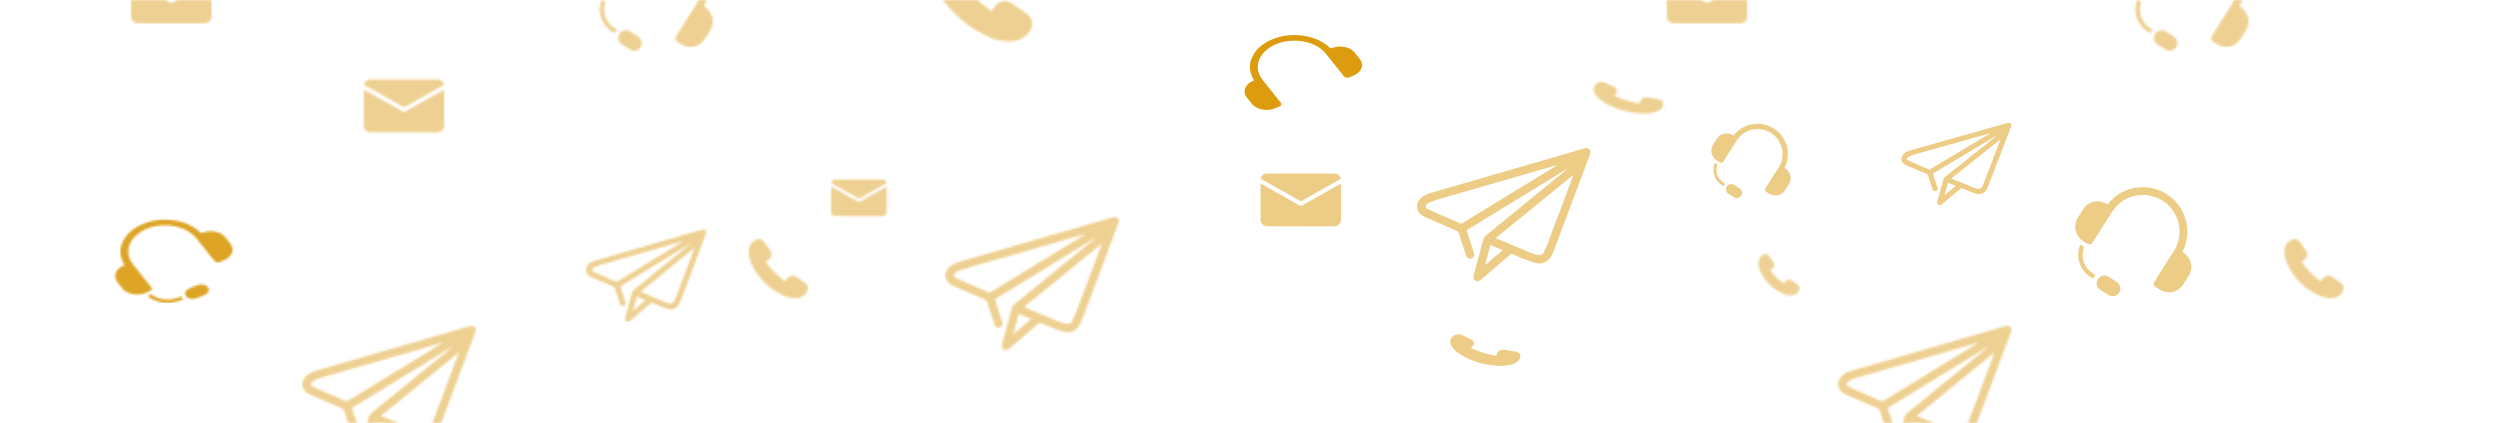 <svg width="1182" height="200" viewBox="0 0 1182 200" fill="none" xmlns="http://www.w3.org/2000/svg">
<mask id="mask0_907_1951" style="mask-type:alpha" maskUnits="userSpaceOnUse" x="0" y="0" width="1182" height="200">
<rect width="1182" height="200" rx="20" fill="#D9D9D9"/>
</mask>
<g mask="url(#mask0_907_1951)">
<path d="M943.804 64.189L913.849 82.073L915.268 86.368C915.532 87.163 915.806 87.957 916.057 88.759C916.282 89.477 915.956 90.139 915.3 90.348C914.645 90.557 913.959 90.237 913.716 89.523C912.977 87.353 912.253 85.178 911.544 82.999C911.493 82.814 911.396 82.644 911.263 82.503C911.13 82.362 910.964 82.255 910.779 82.189C907.626 80.868 904.482 79.523 901.339 78.183C900.047 77.631 899.129 76.753 899.011 75.321C898.898 73.961 899.639 72.984 900.711 72.217C901.731 71.486 902.934 71.171 904.126 70.838C919.167 66.586 934.209 62.334 949.25 58.079C949.792 57.93 950.279 57.972 950.673 58.378C951.066 58.785 951.068 59.275 950.872 59.785C947.347 68.942 943.825 78.098 940.307 87.254C940.039 87.951 939.743 88.64 939.408 89.306C938.432 91.249 936.722 92.119 934.548 91.642C933.405 91.391 932.308 90.938 931.208 90.527C930.034 90.088 928.876 89.607 927.725 89.112C927.589 89.034 927.431 89.005 927.276 89.028C927.121 89.05 926.979 89.124 926.873 89.237C923.964 91.678 921.036 94.109 918.124 96.551C917.665 96.932 917.191 97.136 916.608 96.898C915.97 96.638 915.737 96.048 915.956 95.254C916.65 92.742 917.346 90.231 918.044 87.719C918.337 86.659 918.586 85.588 918.923 84.545C919.059 84.183 919.294 83.864 919.603 83.623C924.226 79.926 928.857 76.235 933.496 72.549L943.666 64.456C943.74 64.398 943.805 64.331 943.874 64.268L943.804 64.189ZM945.885 65.824C938.051 72.058 930.329 78.199 922.586 84.355C922.649 84.394 922.713 84.43 922.78 84.463C926.503 85.986 930.221 87.523 933.958 89.01C934.503 89.228 935.148 89.23 935.751 89.284C936.332 89.336 936.733 89.034 936.976 88.537C937.342 87.759 937.742 86.993 938.048 86.195C940.118 80.859 942.177 75.52 944.223 70.175C944.762 68.774 945.294 67.366 945.885 65.824ZM940.745 63.181L940.72 63.059C940.484 63.114 940.245 63.16 940.013 63.226C928.395 66.502 916.78 69.784 905.167 73.072C904.2 73.34 903.259 73.69 902.354 74.118C901.98 74.297 901.523 74.811 901.549 75.139C901.575 75.466 902.117 75.844 902.516 76.019C905.579 77.356 908.661 78.643 911.73 79.966C911.894 80.049 912.079 80.085 912.264 80.07C912.449 80.055 912.625 79.99 912.774 79.882C920.077 75.506 927.384 71.139 934.696 66.782L940.745 63.181ZM920.992 86.385L919.415 92.113L919.534 92.177L924.682 87.885L920.992 86.385Z" fill="#DD9C0E" fill-opacity="0.5"/>
<path d="M740.65 79.996L693.415 108.883L695.653 115.821C696.068 117.105 696.501 118.386 696.897 119.683C697.252 120.841 696.737 121.911 695.704 122.249C694.67 122.587 693.589 122.07 693.205 120.916C692.039 117.411 690.898 113.899 689.781 110.38C689.699 110.081 689.547 109.806 689.337 109.578C689.127 109.35 688.865 109.177 688.574 109.071C683.602 106.937 678.645 104.765 673.688 102.6C671.65 101.709 670.204 100.29 670.018 97.977C669.839 95.78 671.008 94.202 672.698 92.963C674.306 91.783 676.204 91.274 678.083 90.735C701.801 83.869 725.52 77 749.239 70.128C750.094 69.887 750.861 69.954 751.482 70.611C752.103 71.267 752.105 72.059 751.796 72.882C746.238 87.673 740.684 102.463 735.136 117.252C734.713 118.377 734.247 119.49 733.718 120.566C732.18 123.704 729.483 125.109 726.055 124.339C724.253 123.934 722.522 123.202 720.788 122.538C718.936 121.829 717.111 121.051 715.295 120.252C715.082 120.127 714.833 120.079 714.588 120.116C714.344 120.153 714.12 120.273 713.953 120.455C709.365 124.397 704.749 128.324 700.156 132.269C699.432 132.884 698.686 133.213 697.766 132.829C696.759 132.409 696.392 131.455 696.737 130.173C697.832 126.117 698.93 122.06 700.031 118.003C700.492 116.291 700.885 114.56 701.417 112.876C701.631 112.29 702.002 111.775 702.489 111.386C709.779 105.416 717.081 99.454 724.396 93.499L740.433 80.428C740.549 80.334 740.653 80.225 740.761 80.124L740.65 79.996ZM743.932 82.637C731.579 92.707 719.402 102.626 707.192 112.569C707.291 112.633 707.393 112.691 707.499 112.743C713.369 115.203 719.231 117.686 725.125 120.088C725.985 120.441 727.001 120.443 727.952 120.53C728.867 120.614 729.5 120.127 729.884 119.323C730.461 118.068 731.091 116.83 731.574 115.54C734.839 106.923 738.085 98.298 741.312 89.666C742.162 87.402 743 85.128 743.932 82.637ZM735.826 78.369L735.788 78.171C735.416 78.26 735.039 78.335 734.672 78.442C716.352 83.733 698.036 89.034 679.724 94.344C678.2 94.777 676.716 95.343 675.289 96.034C674.7 96.323 673.978 97.154 674.019 97.683C674.06 98.211 674.915 98.822 675.545 99.104C680.374 101.265 685.234 103.343 690.073 105.479C690.333 105.613 690.625 105.672 690.916 105.648C691.207 105.624 691.486 105.519 691.72 105.344C703.236 98.276 714.759 91.223 726.289 84.184L735.826 78.369ZM704.679 115.847L702.192 125.099L702.38 125.203L710.498 118.271L704.679 115.847Z" fill="#DD9C0E" fill-opacity="0.5"/>
<path d="M985.509 97.987C985.673 97.833 985.841 97.682 986.002 97.526C987.284 96.234 988.975 95.42 990.796 95.219C992.616 95.018 994.457 95.442 996.015 96.42C996.145 96.502 996.282 96.574 996.453 96.672C1000.52 91.557 1005.83 88.758 1012.42 88.505C1017.21 88.323 1021.56 89.728 1025.46 92.524C1028.17 94.459 1030.37 97.021 1031.87 99.984C1033.38 102.934 1034.17 106.192 1034.18 109.49C1034.18 112.788 1033.4 116.033 1031.9 118.958C1032.71 119.7 1033.52 120.316 1034.17 121.077C1035.26 122.367 1035.91 123.967 1036.03 125.643C1036.15 127.319 1035.72 128.983 1034.82 130.392C1033.98 131.723 1033.14 133.055 1032.29 134.388C1029.84 138.264 1025.02 139.338 1021.08 136.893C1020.51 136.534 1019.94 136.175 1019.38 135.816C1018.24 135.082 1018.02 134.12 1018.73 132.992C1021.75 128.226 1024.76 123.46 1027.78 118.693C1031.62 112.609 1031.36 105.122 1027.12 99.259C1020.99 90.796 1008.39 89.725 1001.09 97.084C1000.14 98.042 999.295 99.095 998.567 100.226C995.53 104.934 992.558 109.685 989.561 114.418C988.837 115.56 988.13 115.855 986.915 115.252C984.535 114.083 982.539 112.483 981.611 109.873C980.93 108.021 980.972 105.989 981.727 104.18C981.758 104.076 981.78 103.97 981.793 103.862L985.509 97.987Z" fill="#DD9C0E" fill-opacity="0.5"/>
<path d="M994.907 138.212C994.21 137.771 993.49 137.36 992.814 136.888C992.052 136.336 991.528 135.516 991.351 134.597C991.174 133.678 991.357 132.73 991.863 131.948C992.902 130.346 995.113 129.79 996.767 130.772C998.17 131.606 999.549 132.482 1000.9 133.391C1002.5 134.46 1002.96 136.689 1001.96 138.322C1001.48 139.116 1000.7 139.691 999.795 139.929C998.89 140.166 997.924 140.048 997.097 139.598C996.349 139.17 995.637 138.674 994.907 138.212Z" fill="#DD9C0E" fill-opacity="0.5"/>
<path d="M985.261 116.73C983.618 122.538 985.483 126.946 990.712 130.053C990.507 130.339 990.311 130.591 990.143 130.857C989.974 131.123 989.824 131.418 989.666 131.696C983.889 129.037 980.865 121.79 983.557 115.651L985.261 116.73Z" fill="#DD9C0E" fill-opacity="0.5"/>
<path d="M812.124 65.002C812.235 64.897 812.35 64.794 812.46 64.687C813.335 63.806 814.489 63.251 815.731 63.114C816.973 62.976 818.229 63.265 819.292 63.933C819.381 63.989 819.474 64.038 819.591 64.105C822.369 60.615 825.992 58.705 830.485 58.532C833.751 58.408 836.721 59.367 839.382 61.275C841.231 62.595 842.733 64.343 843.756 66.365C844.788 68.377 845.329 70.6 845.332 72.851C845.336 75.102 844.803 77.316 843.777 79.311C844.327 79.818 844.885 80.237 845.326 80.757C846.071 81.637 846.516 82.729 846.596 83.873C846.676 85.016 846.387 86.151 845.77 87.113C845.195 88.021 844.62 88.93 844.044 89.84C842.371 92.484 839.083 93.217 836.393 91.549C836.006 91.304 835.619 91.059 835.231 90.814C834.454 90.313 834.304 89.656 834.791 88.887C836.849 85.635 838.907 82.383 840.965 79.13C843.586 74.979 843.41 69.871 840.514 65.87C836.336 60.096 827.737 59.364 822.752 64.386C822.106 65.04 821.53 65.758 821.033 66.53C818.961 69.742 816.933 72.984 814.888 76.213C814.395 76.993 813.912 77.194 813.083 76.783C811.459 75.984 810.097 74.893 809.464 73.112C809 71.849 809.028 70.462 809.543 69.228C809.564 69.157 809.579 69.084 809.589 69.011L812.124 65.002Z" fill="#DD9C0E" fill-opacity="0.5"/>
<path d="M818.537 92.449C818.061 92.148 817.569 91.868 817.108 91.545C816.588 91.168 816.231 90.609 816.11 89.982C815.989 89.355 816.114 88.708 816.459 88.175C817.169 87.082 818.677 86.702 819.805 87.372C820.763 87.941 821.704 88.539 822.629 89.159C823.72 89.888 824.03 91.409 823.351 92.524C823.019 93.066 822.49 93.458 821.872 93.62C821.254 93.782 820.595 93.701 820.03 93.394C819.52 93.102 819.035 92.764 818.537 92.449Z" fill="#DD9C0E" fill-opacity="0.5"/>
<path d="M811.955 77.791C810.834 81.754 812.107 84.762 815.674 86.882C815.534 87.077 815.401 87.249 815.286 87.43C815.171 87.612 815.069 87.813 814.961 88.003C811.019 86.188 808.955 81.244 810.792 77.055L811.955 77.791Z" fill="#DD9C0E" fill-opacity="0.5"/>
<path d="M633.999 104.451C633.989 104.46 633.974 104.467 633.972 104.477C633.649 105.998 632.41 107.011 630.478 107.002C620.065 106.968 609.652 106.986 599.238 106.985C597.696 106.985 596.533 106.174 596.132 104.81C596.054 104.56 596.012 104.3 596.007 104.038C596 98.357 595.998 92.676 596.002 86.994C596.002 86.944 596.007 86.893 596.014 86.785C596.161 86.862 596.286 86.925 596.407 86.994C602.36 90.352 608.311 93.712 614.259 97.075C614.781 97.371 615.226 97.37 615.747 97.075C621.706 93.695 627.669 90.329 633.636 86.974C633.753 86.908 633.879 86.859 634.002 86.802L633.999 104.451Z" fill="#DD9C0E" fill-opacity="0.5"/>
<path d="M615.022 82.002C620.304 82.002 625.586 82.002 630.868 82.002C632.287 82.002 633.428 82.814 633.86 84.091C633.96 84.377 633.919 84.525 633.64 84.681C627.52 88.12 621.404 91.566 615.292 95.021C615.207 95.079 615.107 95.11 615.005 95.11C614.902 95.11 614.802 95.079 614.717 95.021C608.592 91.56 602.463 88.106 596.331 84.657C596.076 84.514 596.054 84.381 596.137 84.125C596.337 83.501 596.73 82.957 597.258 82.576C597.786 82.194 598.421 81.994 599.07 82.005C602.137 81.999 605.205 81.999 608.273 82.005L615.022 82.002Z" fill="#DD9C0E" fill-opacity="0.5"/>
<path d="M695.423 164.537C699.096 166.254 703.148 167.509 707.405 168.246L707.755 167.184C707.831 166.874 707.997 166.579 708.241 166.319C708.486 166.058 708.804 165.838 709.175 165.672C709.545 165.506 709.96 165.398 710.393 165.355C710.825 165.312 711.265 165.335 711.684 165.423C713.133 165.662 714.57 165.94 716.029 166.148C717.955 166.423 719.155 167.501 718.711 169.14C718.534 169.783 718.147 170.385 717.581 170.897C717.015 171.41 716.288 171.817 715.459 172.086C713.284 172.838 710.861 173.138 708.463 172.951C701.487 172.622 694.885 170.559 689.782 167.116C688.361 166.198 687.217 165.078 686.423 163.828C685.651 162.574 685.343 161.291 686.129 159.979C686.498 159.304 687.161 158.732 688.018 158.351C688.477 158.137 689.012 158.024 689.559 158.023C690.106 158.023 690.641 158.136 691.102 158.349C692.631 159.027 694.141 159.739 695.628 160.481C696.254 160.808 696.684 161.294 696.831 161.841C696.978 162.388 696.831 162.954 696.421 163.426C696.087 163.811 695.756 164.16 695.423 164.537Z" fill="#DD9C0E" fill-opacity="0.5"/>
<path d="M588.987 45.444C588.926 45.288 588.871 45.131 588.807 44.976C588.26 43.727 588.324 42.377 588.991 41.15C589.657 39.923 590.885 38.891 592.472 38.225C592.605 38.17 592.732 38.107 592.898 38.03C590.264 33.726 590.25 29.407 593.08 25.125C595.138 22.014 598.398 19.709 602.677 18.158C605.645 17.078 608.93 16.531 612.245 16.566C615.554 16.588 618.801 17.172 621.719 18.271C624.638 19.37 627.145 20.952 629.033 22.888C630.063 22.622 630.986 22.306 631.959 22.149C633.606 21.884 635.323 22.003 636.859 22.488C638.395 22.974 639.669 23.8 640.495 24.847C641.282 25.829 642.069 26.812 642.856 27.795C645.145 30.653 643.86 34.083 639.872 35.779C639.292 36.02 638.711 36.262 638.13 36.504C636.953 36.984 636 36.803 635.335 35.972C632.519 32.456 629.704 28.941 626.888 25.425C623.291 20.944 616.553 18.606 609.401 19.352C599.081 20.426 592.291 28.099 595.41 35.216C595.818 36.139 596.357 37.029 597.02 37.871C599.774 41.38 602.596 44.862 605.391 48.354C606.066 49.196 605.998 49.746 604.902 50.318C602.764 51.445 600.425 52.182 597.688 51.901C595.735 51.716 593.958 51.011 592.708 49.925C592.631 49.87 592.547 49.82 592.458 49.776L588.987 45.444Z" fill="#DD9C0E"/>
<mask id="mask1_907_1951" style="mask-type:alpha" maskUnits="userSpaceOnUse" x="54" y="-66" width="1055" height="344">
<path d="M939.713 164.005L892.477 192.892L894.716 199.829C895.131 201.113 895.563 202.395 895.959 203.692C896.314 204.85 895.8 205.92 894.766 206.257C893.733 206.595 892.651 206.079 892.267 204.925C891.102 201.42 889.961 197.908 888.843 194.388C888.762 194.089 888.61 193.815 888.4 193.587C888.19 193.359 887.928 193.185 887.636 193.08C882.665 190.946 877.708 188.774 872.751 186.608C870.713 185.718 869.266 184.298 869.081 181.986C868.902 179.789 870.07 178.211 871.761 176.972C873.369 175.792 875.267 175.282 877.145 174.744C900.864 167.877 924.583 161.008 948.301 154.137C949.156 153.895 949.924 153.963 950.544 154.62C951.165 155.276 951.167 156.068 950.858 156.891C945.3 171.682 939.747 186.472 934.198 201.261C933.776 202.386 933.31 203.498 932.781 204.575C931.243 207.713 928.546 209.118 925.117 208.348C923.316 207.942 921.585 207.211 919.851 206.547C917.999 205.837 916.174 205.06 914.358 204.261C914.145 204.136 913.895 204.088 913.651 204.125C913.406 204.162 913.182 204.282 913.015 204.464C908.428 208.406 903.811 212.333 899.219 216.278C898.494 216.893 897.748 217.221 896.828 216.838C895.821 216.418 895.454 215.464 895.8 214.182C896.894 210.125 897.992 206.068 899.093 202.011C899.554 200.3 899.948 198.569 900.479 196.884C900.694 196.299 901.064 195.784 901.551 195.395C908.841 189.425 916.144 183.462 923.458 177.508L939.496 164.437C939.611 164.343 939.715 164.234 939.824 164.133L939.713 164.005ZM942.994 166.646C930.641 176.716 918.465 186.635 906.255 196.578C906.353 196.642 906.456 196.7 906.561 196.752C912.431 199.211 918.294 201.695 924.187 204.097C925.047 204.449 926.064 204.452 927.015 204.539C927.93 204.623 928.563 204.136 928.946 203.332C929.524 202.077 930.154 200.838 930.637 199.549C933.901 190.932 937.147 182.307 940.374 173.675C941.224 171.411 942.062 169.137 942.994 166.646ZM934.889 162.378L934.85 162.18C934.478 162.269 934.102 162.344 933.735 162.45C915.415 167.742 897.099 173.042 878.787 178.353C877.262 178.786 875.778 179.352 874.351 180.043C873.762 180.332 873.04 181.163 873.081 181.691C873.122 182.22 873.977 182.831 874.607 183.113C879.436 185.274 884.297 187.352 889.136 189.488C889.395 189.622 889.687 189.68 889.978 189.657C890.27 189.633 890.548 189.527 890.782 189.353C902.298 182.285 913.821 175.232 925.351 168.193L934.889 162.378ZM903.741 199.856L901.254 209.108L901.443 209.212L909.56 202.279L903.741 199.856Z" fill="#DD9C0E" fill-opacity="0.5"/>
<path d="M517.65 112.569L470.415 141.456L472.653 148.394C473.068 149.678 473.501 150.96 473.897 152.256C474.252 153.415 473.737 154.484 472.704 154.822C471.67 155.16 470.589 154.643 470.205 153.489C469.039 149.984 467.898 146.472 466.781 142.953C466.699 142.654 466.547 142.379 466.337 142.151C466.127 141.924 465.865 141.75 465.574 141.645C460.602 139.511 455.645 137.338 450.688 135.173C448.65 134.282 447.204 132.863 447.018 130.55C446.839 128.354 448.008 126.775 449.698 125.537C451.306 124.356 453.204 123.847 455.083 123.309C478.801 116.442 502.52 109.573 526.239 102.701C527.094 102.46 527.861 102.528 528.482 103.184C529.103 103.841 529.105 104.632 528.796 105.456C523.238 120.246 517.684 135.036 512.136 149.825C511.713 150.95 511.247 152.063 510.718 153.139C509.18 156.277 506.483 157.682 503.055 156.912C501.253 156.507 499.522 155.775 497.788 155.112C495.936 154.402 494.111 153.625 492.295 152.826C492.082 152.701 491.833 152.653 491.588 152.69C491.344 152.726 491.12 152.846 490.953 153.028C486.365 156.97 481.749 160.898 477.156 164.842C476.432 165.458 475.686 165.786 474.766 165.402C473.759 164.982 473.392 164.028 473.737 162.747C474.832 158.69 475.93 154.633 477.031 150.576C477.492 148.864 477.885 147.134 478.417 145.449C478.631 144.864 479.002 144.349 479.489 143.959C486.779 137.989 494.081 132.027 501.396 126.073L517.433 113.001C517.549 112.907 517.653 112.799 517.761 112.697L517.65 112.569ZM520.932 115.21C508.579 125.281 496.402 135.199 484.192 145.142C484.291 145.206 484.393 145.264 484.499 145.316C490.369 147.776 496.231 150.26 502.125 152.661C502.985 153.014 504.001 153.016 504.952 153.103C505.867 153.188 506.5 152.7 506.884 151.896C507.461 150.641 508.091 149.403 508.574 148.114C511.839 139.496 515.085 130.871 518.312 122.239C519.162 119.975 520 117.701 520.932 115.21ZM512.826 110.942L512.788 110.744C512.416 110.834 512.039 110.909 511.672 111.015C493.352 116.306 475.036 121.607 456.724 126.917C455.2 127.351 453.716 127.916 452.289 128.607C451.7 128.897 450.978 129.727 451.019 130.256C451.06 130.784 451.915 131.395 452.545 131.678C457.374 133.838 462.234 135.916 467.073 138.053C467.333 138.187 467.625 138.245 467.916 138.221C468.207 138.197 468.486 138.092 468.72 137.917C480.236 130.85 491.759 123.796 503.289 116.757L512.826 110.942ZM481.679 148.42L479.192 157.673L479.38 157.777L487.498 150.844L481.679 148.42Z" fill="#DD9C0E" fill-opacity="0.5"/>
<path d="M1088.08 123.787C1090.61 127.367 1093.74 130.489 1097.32 133.02L1098.19 131.779C1098.42 131.408 1098.73 131.089 1099.09 130.844C1099.45 130.598 1099.86 130.431 1100.29 130.355C1100.72 130.278 1101.16 130.292 1101.59 130.397C1102.01 130.503 1102.41 130.696 1102.76 130.965C1103.98 131.811 1105.17 132.703 1106.43 133.513C1108.08 134.582 1108.64 136.419 1107.38 138.371C1106.89 139.134 1106.21 139.768 1105.42 140.219C1104.63 140.67 1103.75 140.926 1102.84 140.966C1100.43 141.13 1098.02 140.618 1095.88 139.487C1089.56 136.472 1084.48 131.361 1081.5 125.022C1080.65 123.31 1080.17 121.44 1080.07 119.531C1080 117.626 1080.37 115.857 1081.78 114.455C1082.47 113.72 1083.38 113.229 1084.37 113.054C1084.91 112.949 1085.47 113.001 1085.98 113.203C1086.49 113.406 1086.93 113.75 1087.24 114.196C1088.32 115.639 1089.36 117.118 1090.36 118.628C1090.77 119.282 1090.92 120.069 1090.78 120.829C1090.63 121.589 1090.21 122.266 1089.58 122.723C1089.07 123.097 1088.58 123.424 1088.08 123.787Z" fill="#DD9C0E" fill-opacity="0.5"/>
<path d="M1012.55 -18.013C1012.72 -18.167 1012.89 -18.318 1013.05 -18.474C1014.33 -19.766 1016.02 -20.58 1017.84 -20.781C1019.66 -20.982 1021.5 -20.558 1023.06 -19.58C1023.19 -19.498 1023.33 -19.426 1023.5 -19.328C1027.57 -24.443 1032.88 -27.242 1039.46 -27.495C1044.25 -27.677 1048.6 -26.272 1052.5 -23.476C1055.21 -21.541 1057.41 -18.979 1058.91 -16.016C1060.43 -13.066 1061.22 -9.808 1061.22 -6.51C1061.23 -3.212 1060.45 0.033 1058.94 2.958C1059.75 3.7 1060.57 4.316 1061.21 5.077C1062.31 6.367 1062.96 7.967 1063.08 9.643C1063.19 11.319 1062.77 12.983 1061.87 14.392C1061.02 15.723 1060.18 17.055 1059.34 18.388C1056.88 22.264 1052.07 23.338 1048.12 20.893C1047.56 20.534 1046.99 20.175 1046.42 19.816C1045.28 19.082 1045.06 18.119 1045.77 16.992C1048.79 12.226 1051.81 7.46 1054.82 2.693C1058.66 -3.391 1058.41 -10.878 1054.16 -16.741C1048.04 -25.204 1035.44 -26.276 1028.13 -18.916C1027.18 -17.958 1026.34 -16.905 1025.61 -15.774C1022.57 -11.066 1019.6 -6.315 1016.61 -1.582C1015.88 -0.44 1015.17 -0.145 1013.96 -0.748C1011.58 -1.917 1009.58 -3.517 1008.66 -6.127C1007.98 -7.979 1008.02 -10.011 1008.77 -11.82C1008.8 -11.924 1008.83 -12.03 1008.84 -12.138L1012.55 -18.013Z" fill="#DD9C0E" fill-opacity="0.5"/>
<path d="M1021.95 22.212C1021.25 21.771 1020.53 21.36 1019.86 20.888C1019.1 20.336 1018.57 19.516 1018.4 18.597C1018.22 17.678 1018.4 16.73 1018.91 15.948C1019.95 14.346 1022.16 13.79 1023.81 14.772C1025.22 15.606 1026.59 16.482 1027.95 17.39C1029.55 18.46 1030 20.689 1029.01 22.322C1028.52 23.116 1027.75 23.691 1026.84 23.929C1025.93 24.166 1024.97 24.048 1024.14 23.598C1023.39 23.17 1022.68 22.674 1021.95 22.212Z" fill="#DD9C0E" fill-opacity="0.5"/>
<path d="M1012.31 0.73C1010.66 6.538 1012.53 10.946 1017.76 14.053C1017.55 14.339 1017.36 14.591 1017.19 14.857C1017.02 15.123 1016.87 15.418 1016.71 15.696C1010.93 13.037 1007.91 5.79 1010.6 -0.349L1012.31 0.73Z" fill="#DD9C0E" fill-opacity="0.5"/>
<path d="M826.061 8.45C826.051 8.459 826.036 8.466 826.034 8.476C825.712 9.997 824.472 11.01 822.54 11.001C812.128 10.967 801.714 10.985 791.3 10.984C789.758 10.984 788.595 10.173 788.194 8.809C788.116 8.559 788.074 8.299 788.069 8.037C788.063 2.356 788.061 -3.325 788.064 -9.007C788.064 -9.057 788.069 -9.108 788.076 -9.216C788.223 -9.139 788.349 -9.076 788.47 -9.007C794.423 -5.649 800.373 -2.289 806.322 1.074C806.844 1.37 807.289 1.369 807.81 1.074C813.768 -2.305 819.731 -5.672 825.698 -9.027C825.816 -9.093 825.942 -9.142 826.064 -9.199L826.061 8.45Z" fill="#DD9C0E" fill-opacity="0.5"/>
<path d="M213.65 164.005L166.415 192.892L168.653 199.829C169.068 201.113 169.501 202.395 169.897 203.692C170.252 204.85 169.737 205.92 168.704 206.257C167.67 206.595 166.589 206.079 166.205 204.925C165.039 201.42 163.898 197.908 162.781 194.388C162.699 194.089 162.547 193.815 162.337 193.587C162.127 193.359 161.865 193.185 161.574 193.08C156.602 190.946 151.645 188.774 146.688 186.608C144.65 185.718 143.204 184.298 143.018 181.986C142.839 179.789 144.008 178.211 145.698 176.972C147.306 175.792 149.204 175.282 151.083 174.744C174.801 167.877 198.52 161.008 222.239 154.137C223.094 153.895 223.861 153.963 224.482 154.62C225.103 155.276 225.105 156.068 224.796 156.891C219.238 171.682 213.684 186.472 208.136 201.261C207.713 202.386 207.247 203.498 206.718 204.575C205.18 207.713 202.483 209.118 199.055 208.348C197.253 207.942 195.522 207.211 193.788 206.547C191.936 205.837 190.111 205.06 188.295 204.261C188.082 204.136 187.833 204.088 187.588 204.125C187.344 204.162 187.12 204.282 186.953 204.464C182.365 208.406 177.749 212.333 173.156 216.278C172.432 216.893 171.686 217.221 170.766 216.838C169.759 216.418 169.392 215.464 169.737 214.182C170.832 210.125 171.93 206.068 173.031 202.011C173.492 200.3 173.885 198.569 174.417 196.884C174.631 196.299 175.002 195.784 175.489 195.395C182.779 189.425 190.081 183.462 197.396 177.508L213.433 164.437C213.549 164.343 213.653 164.234 213.761 164.133L213.65 164.005ZM216.932 166.646C204.579 176.716 192.402 186.635 180.192 196.578C180.291 196.642 180.393 196.7 180.499 196.752C186.369 199.211 192.231 201.695 198.125 204.097C198.985 204.449 200.001 204.452 200.952 204.539C201.867 204.623 202.5 204.136 202.884 203.332C203.461 202.077 204.091 200.838 204.574 199.549C207.839 190.932 211.085 182.307 214.312 173.675C215.162 171.411 216 169.137 216.932 166.646ZM208.826 162.378L208.788 162.18C208.416 162.269 208.039 162.344 207.672 162.45C189.352 167.742 171.036 173.042 152.724 178.353C151.2 178.786 149.716 179.352 148.289 180.043C147.7 180.332 146.978 181.163 147.019 181.691C147.06 182.22 147.915 182.831 148.545 183.113C153.374 185.274 158.234 187.352 163.073 189.488C163.333 189.622 163.625 189.68 163.916 189.657C164.207 189.633 164.486 189.527 164.72 189.353C176.236 182.285 187.759 175.232 199.289 168.193L208.826 162.378ZM177.679 199.856L175.192 209.108L175.38 209.212L183.498 202.279L177.679 199.856Z" fill="#DD9C0E" fill-opacity="0.5"/>
<path d="M362.018 123.787C364.552 127.367 367.676 130.489 371.258 133.02L372.13 131.779C372.361 131.408 372.667 131.089 373.028 130.844C373.39 130.598 373.799 130.431 374.23 130.355C374.66 130.278 375.102 130.292 375.526 130.397C375.951 130.503 376.348 130.696 376.693 130.965C377.918 131.811 379.112 132.703 380.363 133.513C382.014 134.582 382.574 136.419 381.318 138.371C380.823 139.134 380.152 139.768 379.362 140.219C378.572 140.67 377.685 140.926 376.776 140.966C374.365 141.13 371.956 140.618 369.82 139.487C363.499 136.472 358.418 131.361 355.441 125.022C354.592 123.31 354.104 121.44 354.009 119.531C353.936 117.626 354.31 115.857 355.716 114.455C356.408 113.72 357.318 113.229 358.312 113.054C358.85 112.949 359.406 113.001 359.915 113.203C360.424 113.406 360.864 113.75 361.182 114.196C362.257 115.639 363.295 117.118 364.297 118.628C364.711 119.282 364.86 120.069 364.716 120.829C364.571 121.589 364.143 122.266 363.518 122.723C363.01 123.097 362.522 123.424 362.018 123.787Z" fill="#DD9C0E" fill-opacity="0.5"/>
<path d="M452.317 -11.163C456.84 -4.769 462.419 0.808 468.814 5.328L470.372 3.113C470.783 2.449 471.329 1.879 471.975 1.441C472.621 1.002 473.352 0.705 474.121 0.568C474.889 0.43 475.678 0.456 476.436 0.644C477.193 0.832 477.903 1.177 478.519 1.657C480.706 3.168 482.838 4.763 485.071 6.209C488.019 8.118 489.02 11.4 486.777 14.885C485.892 16.248 484.694 17.38 483.284 18.186C481.873 18.992 480.29 19.449 478.667 19.52C474.362 19.813 470.06 18.898 466.247 16.878C454.96 11.494 445.888 2.365 440.573 -8.956C439.056 -12.015 438.186 -15.354 438.015 -18.764C437.886 -22.166 438.553 -25.326 441.065 -27.829C442.299 -29.142 443.924 -30.02 445.699 -30.332C446.659 -30.52 447.652 -30.427 448.561 -30.066C449.47 -29.704 450.256 -29.089 450.824 -28.293C452.743 -25.716 454.597 -23.074 456.385 -20.377C457.124 -19.208 457.391 -17.803 457.133 -16.445C456.875 -15.088 456.111 -13.878 454.995 -13.063C454.087 -12.395 453.216 -11.811 452.317 -11.163Z" fill="#DD9C0E" fill-opacity="0.5"/>
<path d="M286.492 -18.013C286.655 -18.167 286.824 -18.318 286.984 -18.474C288.267 -19.766 289.958 -20.58 291.778 -20.781C293.599 -20.982 295.44 -20.558 296.997 -19.58C297.127 -19.498 297.264 -19.426 297.435 -19.328C301.507 -24.443 306.816 -27.242 313.402 -27.495C318.188 -27.677 322.541 -26.272 326.441 -23.476C329.151 -21.541 331.352 -18.979 332.851 -16.016C334.364 -13.066 335.156 -9.808 335.161 -6.51C335.167 -3.212 334.386 0.033 332.882 2.958C333.688 3.7 334.506 4.316 335.152 5.077C336.244 6.367 336.897 7.967 337.014 9.643C337.131 11.319 336.707 12.983 335.803 14.392C334.961 15.723 334.118 17.055 333.274 18.388C330.821 22.264 326.003 23.338 322.06 20.893C321.493 20.534 320.926 20.175 320.358 19.816C319.218 19.082 318.999 18.119 319.712 16.992C322.728 12.226 325.745 7.46 328.761 2.693C332.602 -3.391 332.345 -10.878 328.099 -16.741C321.977 -25.204 309.374 -26.276 302.068 -18.916C301.122 -17.958 300.278 -16.905 299.549 -15.774C296.512 -11.066 293.54 -6.315 290.543 -1.582C289.82 -0.44 289.112 -0.145 287.898 -0.748C285.517 -1.917 283.522 -3.517 282.593 -6.127C281.913 -7.979 281.954 -10.011 282.709 -11.82C282.74 -11.924 282.763 -12.03 282.776 -12.138L286.492 -18.013Z" fill="#DD9C0E" fill-opacity="0.5"/>
<path d="M295.89 22.212C295.192 21.771 294.472 21.36 293.797 20.888C293.034 20.336 292.51 19.516 292.333 18.597C292.156 17.678 292.34 16.73 292.845 15.948C293.885 14.346 296.095 13.79 297.749 14.772C299.153 15.606 300.531 16.482 301.887 17.39C303.486 18.46 303.941 20.689 302.946 22.322C302.459 23.116 301.683 23.691 300.778 23.929C299.872 24.166 298.906 24.048 298.079 23.598C297.332 23.17 296.62 22.674 295.89 22.212Z" fill="#DD9C0E" fill-opacity="0.5"/>
<path d="M286.243 0.73C284.601 6.538 286.466 10.946 291.694 14.053C291.489 14.339 291.294 14.591 291.125 14.857C290.957 15.123 290.807 15.418 290.649 15.696C284.871 13.037 281.847 5.79 284.539 -0.349L286.243 0.73Z" fill="#DD9C0E" fill-opacity="0.5"/>
<path d="M99.999 8.45C99.989 8.459 99.974 8.466 99.972 8.476C99.649 9.997 98.41 11.01 96.478 11.001C86.065 10.967 75.651 10.985 65.238 10.984C63.696 10.984 62.533 10.173 62.132 8.809C62.054 8.559 62.012 8.299 62.007 8.037C62 2.356 61.998 -3.325 62.002 -9.007C62.002 -9.057 62.007 -9.108 62.014 -9.216C62.161 -9.139 62.286 -9.076 62.407 -9.007C68.36 -5.649 74.311 -2.289 80.259 1.074C80.781 1.37 81.226 1.369 81.747 1.074C87.706 -2.305 93.669 -5.672 99.636 -9.027C99.753 -9.093 99.879 -9.142 100.002 -9.199L99.999 8.45Z" fill="#DD9C0E" fill-opacity="0.5"/>
<path d="M326.077 115.362L293.307 135.402L294.86 140.215C295.148 141.106 295.448 141.995 295.722 142.895C295.969 143.699 295.612 144.44 294.895 144.675C294.178 144.909 293.427 144.551 293.161 143.75C292.353 141.319 291.561 138.882 290.786 136.441C290.729 136.233 290.624 136.043 290.478 135.885C290.332 135.727 290.15 135.606 289.948 135.533C286.499 134.053 283.06 132.545 279.621 131.043C278.207 130.425 277.204 129.44 277.075 127.836C276.951 126.312 277.762 125.217 278.934 124.358C280.05 123.539 281.367 123.186 282.67 122.812C299.125 118.048 315.58 113.283 332.035 108.516C332.628 108.348 333.161 108.395 333.592 108.851C334.022 109.306 334.024 109.855 333.809 110.426C329.953 120.688 326.1 130.948 322.251 141.208C321.958 141.989 321.635 142.761 321.268 143.508C320.201 145.685 318.33 146.659 315.951 146.125C314.701 145.844 313.5 145.336 312.298 144.876C311.013 144.384 309.746 143.844 308.487 143.29C308.339 143.203 308.166 143.17 307.996 143.196C307.827 143.221 307.671 143.304 307.555 143.431C304.373 146.165 301.17 148.89 297.984 151.626C297.481 152.053 296.964 152.281 296.325 152.015C295.627 151.724 295.372 151.062 295.612 150.173C296.371 147.358 297.133 144.544 297.897 141.729C298.217 140.542 298.49 139.341 298.858 138.172C299.007 137.766 299.264 137.409 299.602 137.139C304.66 132.997 309.726 128.861 314.8 124.73L325.926 115.661C326.007 115.596 326.079 115.521 326.154 115.45L326.077 115.362ZM328.354 117.194C319.784 124.18 311.336 131.062 302.865 137.96C302.934 138.004 303.005 138.044 303.078 138.08C307.15 139.787 311.217 141.51 315.306 143.176C315.902 143.421 316.608 143.422 317.268 143.483C317.902 143.541 318.341 143.203 318.608 142.645C319.008 141.774 319.445 140.915 319.78 140.021C322.045 134.042 324.297 128.059 326.536 122.07C327.126 120.499 327.707 118.922 328.354 117.194ZM322.73 114.233L322.703 114.096C322.445 114.158 322.184 114.209 321.929 114.283C309.22 117.954 296.513 121.632 283.809 125.316C282.751 125.616 281.721 126.009 280.732 126.488C280.323 126.689 279.822 127.265 279.851 127.632C279.879 127.999 280.472 128.422 280.909 128.618C284.26 130.117 287.632 131.559 290.988 133.041C291.169 133.134 291.371 133.174 291.573 133.158C291.775 133.141 291.968 133.068 292.131 132.947C300.12 128.044 308.114 123.15 316.113 118.267L322.73 114.233ZM301.121 140.234L299.396 146.653L299.527 146.725L305.158 141.915L301.121 140.234Z" fill="#DD9C0E" fill-opacity="0.5"/>
<path d="M836.946 127.677C838.703 130.16 840.871 132.326 843.356 134.082L843.961 133.222C844.121 132.964 844.333 132.743 844.584 132.572C844.835 132.402 845.119 132.286 845.418 132.233C845.716 132.18 846.023 132.19 846.317 132.263C846.611 132.336 846.887 132.47 847.126 132.656C847.976 133.243 848.805 133.863 849.672 134.424C850.818 135.166 851.207 136.441 850.335 137.794C849.991 138.324 849.526 138.763 848.978 139.077C848.43 139.39 847.815 139.567 847.184 139.595C845.511 139.709 843.84 139.353 842.358 138.569C837.973 136.477 834.448 132.931 832.383 128.534C831.793 127.346 831.455 126.049 831.389 124.724C831.338 123.403 831.598 122.175 832.574 121.203C833.053 120.693 833.685 120.352 834.374 120.231C834.747 120.158 835.133 120.194 835.486 120.334C835.84 120.475 836.145 120.714 836.366 121.023C837.111 122.024 837.831 123.05 838.527 124.098C838.814 124.551 838.917 125.097 838.817 125.625C838.717 126.152 838.42 126.622 837.986 126.939C837.633 127.198 837.295 127.425 836.946 127.677Z" fill="#DD9C0E" fill-opacity="0.5"/>
<path d="M419.284 100.408C419.277 100.414 419.267 100.419 419.265 100.426C419.041 101.481 418.182 102.184 416.841 102.178C409.617 102.154 402.393 102.166 395.168 102.166C394.098 102.166 393.291 101.603 393.013 100.657C392.959 100.483 392.93 100.303 392.927 100.121C392.922 96.18 392.921 92.239 392.923 88.297C392.923 88.262 392.927 88.226 392.931 88.152C393.034 88.205 393.12 88.249 393.205 88.297C397.334 90.626 401.463 92.957 405.589 95.29C405.952 95.496 406.26 95.495 406.622 95.29C410.756 92.946 414.892 90.61 419.032 88.283C419.114 88.237 419.201 88.203 419.286 88.164L419.284 100.408Z" fill="#DD9C0E" fill-opacity="0.5"/>
<path d="M406.116 84.834C409.78 84.834 413.445 84.834 417.109 84.834C418.094 84.834 418.885 85.396 419.185 86.283C419.254 86.481 419.226 86.584 419.033 86.692C414.787 89.078 410.544 91.469 406.304 93.865C406.245 93.906 406.175 93.927 406.104 93.927C406.033 93.927 405.964 93.906 405.905 93.865C401.655 91.465 397.403 89.068 393.149 86.676C392.972 86.576 392.957 86.484 393.014 86.306C393.153 85.873 393.426 85.496 393.792 85.231C394.158 84.966 394.599 84.828 395.049 84.835C397.177 84.831 399.306 84.831 401.434 84.835L406.116 84.834Z" fill="#DD9C0E" fill-opacity="0.5"/>
<path d="M763.173 45.233C766.846 46.95 770.898 48.204 775.155 48.941L775.505 47.88C775.581 47.57 775.747 47.275 775.991 47.015C776.236 46.754 776.554 46.534 776.925 46.368C777.295 46.201 777.71 46.093 778.143 46.051C778.575 46.008 779.015 46.031 779.434 46.119C780.883 46.358 782.32 46.636 783.779 46.844C785.705 47.118 786.905 48.197 786.461 49.836C786.284 50.478 785.897 51.081 785.331 51.593C784.765 52.105 784.038 52.513 783.209 52.782C781.034 53.534 778.611 53.834 776.213 53.647C769.237 53.317 762.635 51.255 757.532 47.812C756.111 46.894 754.967 45.774 754.173 44.523C753.401 43.27 753.093 41.987 753.879 40.675C754.248 40 754.911 39.428 755.768 39.047C756.227 38.833 756.762 38.719 757.309 38.719C757.856 38.719 758.391 38.832 758.852 39.045C760.381 39.723 761.891 40.435 763.378 41.177C764.004 41.504 764.434 41.99 764.581 42.537C764.728 43.083 764.581 43.65 764.171 44.122C763.837 44.507 763.506 44.856 763.173 45.233Z" fill="#DD9C0E" fill-opacity="0.5"/>
<path d="M54.987 132.748C54.926 132.593 54.871 132.435 54.807 132.28C54.26 131.031 54.324 129.682 54.991 128.454C55.657 127.227 56.885 126.195 58.472 125.529C58.605 125.474 58.732 125.411 58.898 125.334C56.264 121.03 56.25 116.711 59.08 112.429C61.138 109.318 64.397 107.013 68.677 105.462C71.645 104.382 74.93 103.835 78.245 103.871C81.554 103.892 84.801 104.476 87.719 105.575C90.638 106.674 93.145 108.256 95.033 110.192C96.063 109.927 96.986 109.611 97.959 109.454C99.606 109.188 101.323 109.307 102.859 109.793C104.395 110.278 105.669 111.105 106.495 112.151C107.282 113.133 108.069 114.116 108.856 115.099C111.145 117.957 109.86 121.387 105.872 123.083C105.292 123.324 104.711 123.566 104.13 123.808C102.953 124.289 102 124.107 101.335 123.276C98.519 119.761 95.704 116.245 92.888 112.729C89.291 108.248 82.552 105.91 75.401 106.656C65.081 107.73 58.291 115.404 61.41 122.52C61.818 123.443 62.357 124.333 63.02 125.175C65.774 128.684 68.596 132.166 71.391 135.658C72.066 136.501 71.998 137.05 70.902 137.622C68.764 138.749 66.425 139.486 63.688 139.205C61.735 139.02 59.958 138.315 58.709 137.229C58.631 137.174 58.547 137.125 58.458 137.08L54.987 132.748Z" fill="#DD9C0E"/>
<path d="M94.904 140.204C94.191 140.501 93.493 140.822 92.763 141.095C91.921 141.397 90.953 141.456 90.059 141.262C89.164 141.068 88.411 140.634 87.955 140.05C87.02 138.853 87.553 137.258 89.188 136.532C90.576 135.916 91.989 135.33 93.421 134.77C95.108 134.108 97.289 134.563 98.272 135.744C98.748 136.319 98.897 137.006 98.687 137.662C98.477 138.319 97.925 138.895 97.144 139.271C96.419 139.605 95.65 139.893 94.904 140.204Z" fill="#DD9C0E"/>
<path d="M71.447 139.168C75.82 142.156 80.582 142.441 85.752 140.147C85.91 140.374 86.042 140.582 86.199 140.778C86.356 140.975 86.547 141.169 86.72 141.363C81.691 144.156 73.882 143.661 69.703 139.894L71.447 139.168Z" fill="#DD9C0E"/>
<g clip-path="url(#clip0_907_1951)">
<path d="M209.999 60.022C209.989 60.031 209.974 60.038 209.972 60.048C209.649 61.569 208.41 62.583 206.478 62.574C196.065 62.539 185.652 62.557 175.238 62.556C173.696 62.556 172.533 61.745 172.132 60.381C172.054 60.131 172.012 59.871 172.007 59.609C172 53.928 171.998 48.247 172.002 42.565C172.002 42.516 172.007 42.464 172.014 42.356C172.161 42.434 172.286 42.496 172.407 42.565C178.36 45.923 184.311 49.283 190.259 52.646C190.781 52.942 191.226 52.941 191.747 52.646C197.706 49.267 203.669 45.9 209.636 42.545C209.753 42.479 209.879 42.431 210.002 42.374L209.999 60.022Z" fill="#DD9C0E" fill-opacity="0.5"/>
<path d="M191.022 37.574C196.304 37.574 201.586 37.574 206.868 37.574C208.287 37.574 209.428 38.385 209.86 39.662C209.96 39.948 209.919 40.096 209.64 40.252C203.52 43.691 197.404 47.138 191.292 50.592C191.207 50.65 191.107 50.681 191.005 50.681C190.902 50.681 190.802 50.65 190.717 50.592C184.592 47.131 178.463 43.677 172.331 40.229C172.076 40.085 172.054 39.952 172.137 39.697C172.337 39.072 172.73 38.529 173.258 38.147C173.786 37.765 174.421 37.565 175.07 37.576C178.137 37.57 181.205 37.57 184.273 37.576L191.022 37.574Z" fill="#DD9C0E" fill-opacity="0.5"/>
</g>
</mask>
<g mask="url(#mask1_907_1951)">
<rect width="1182" height="200" rx="20" fill="#DEA426"/>
</g>
</g>
<defs>
<clipPath id="clip0_907_1951">
<rect width="38" height="25" fill="white" transform="translate(172 37.573)"/>
</clipPath>
</defs>
</svg>
